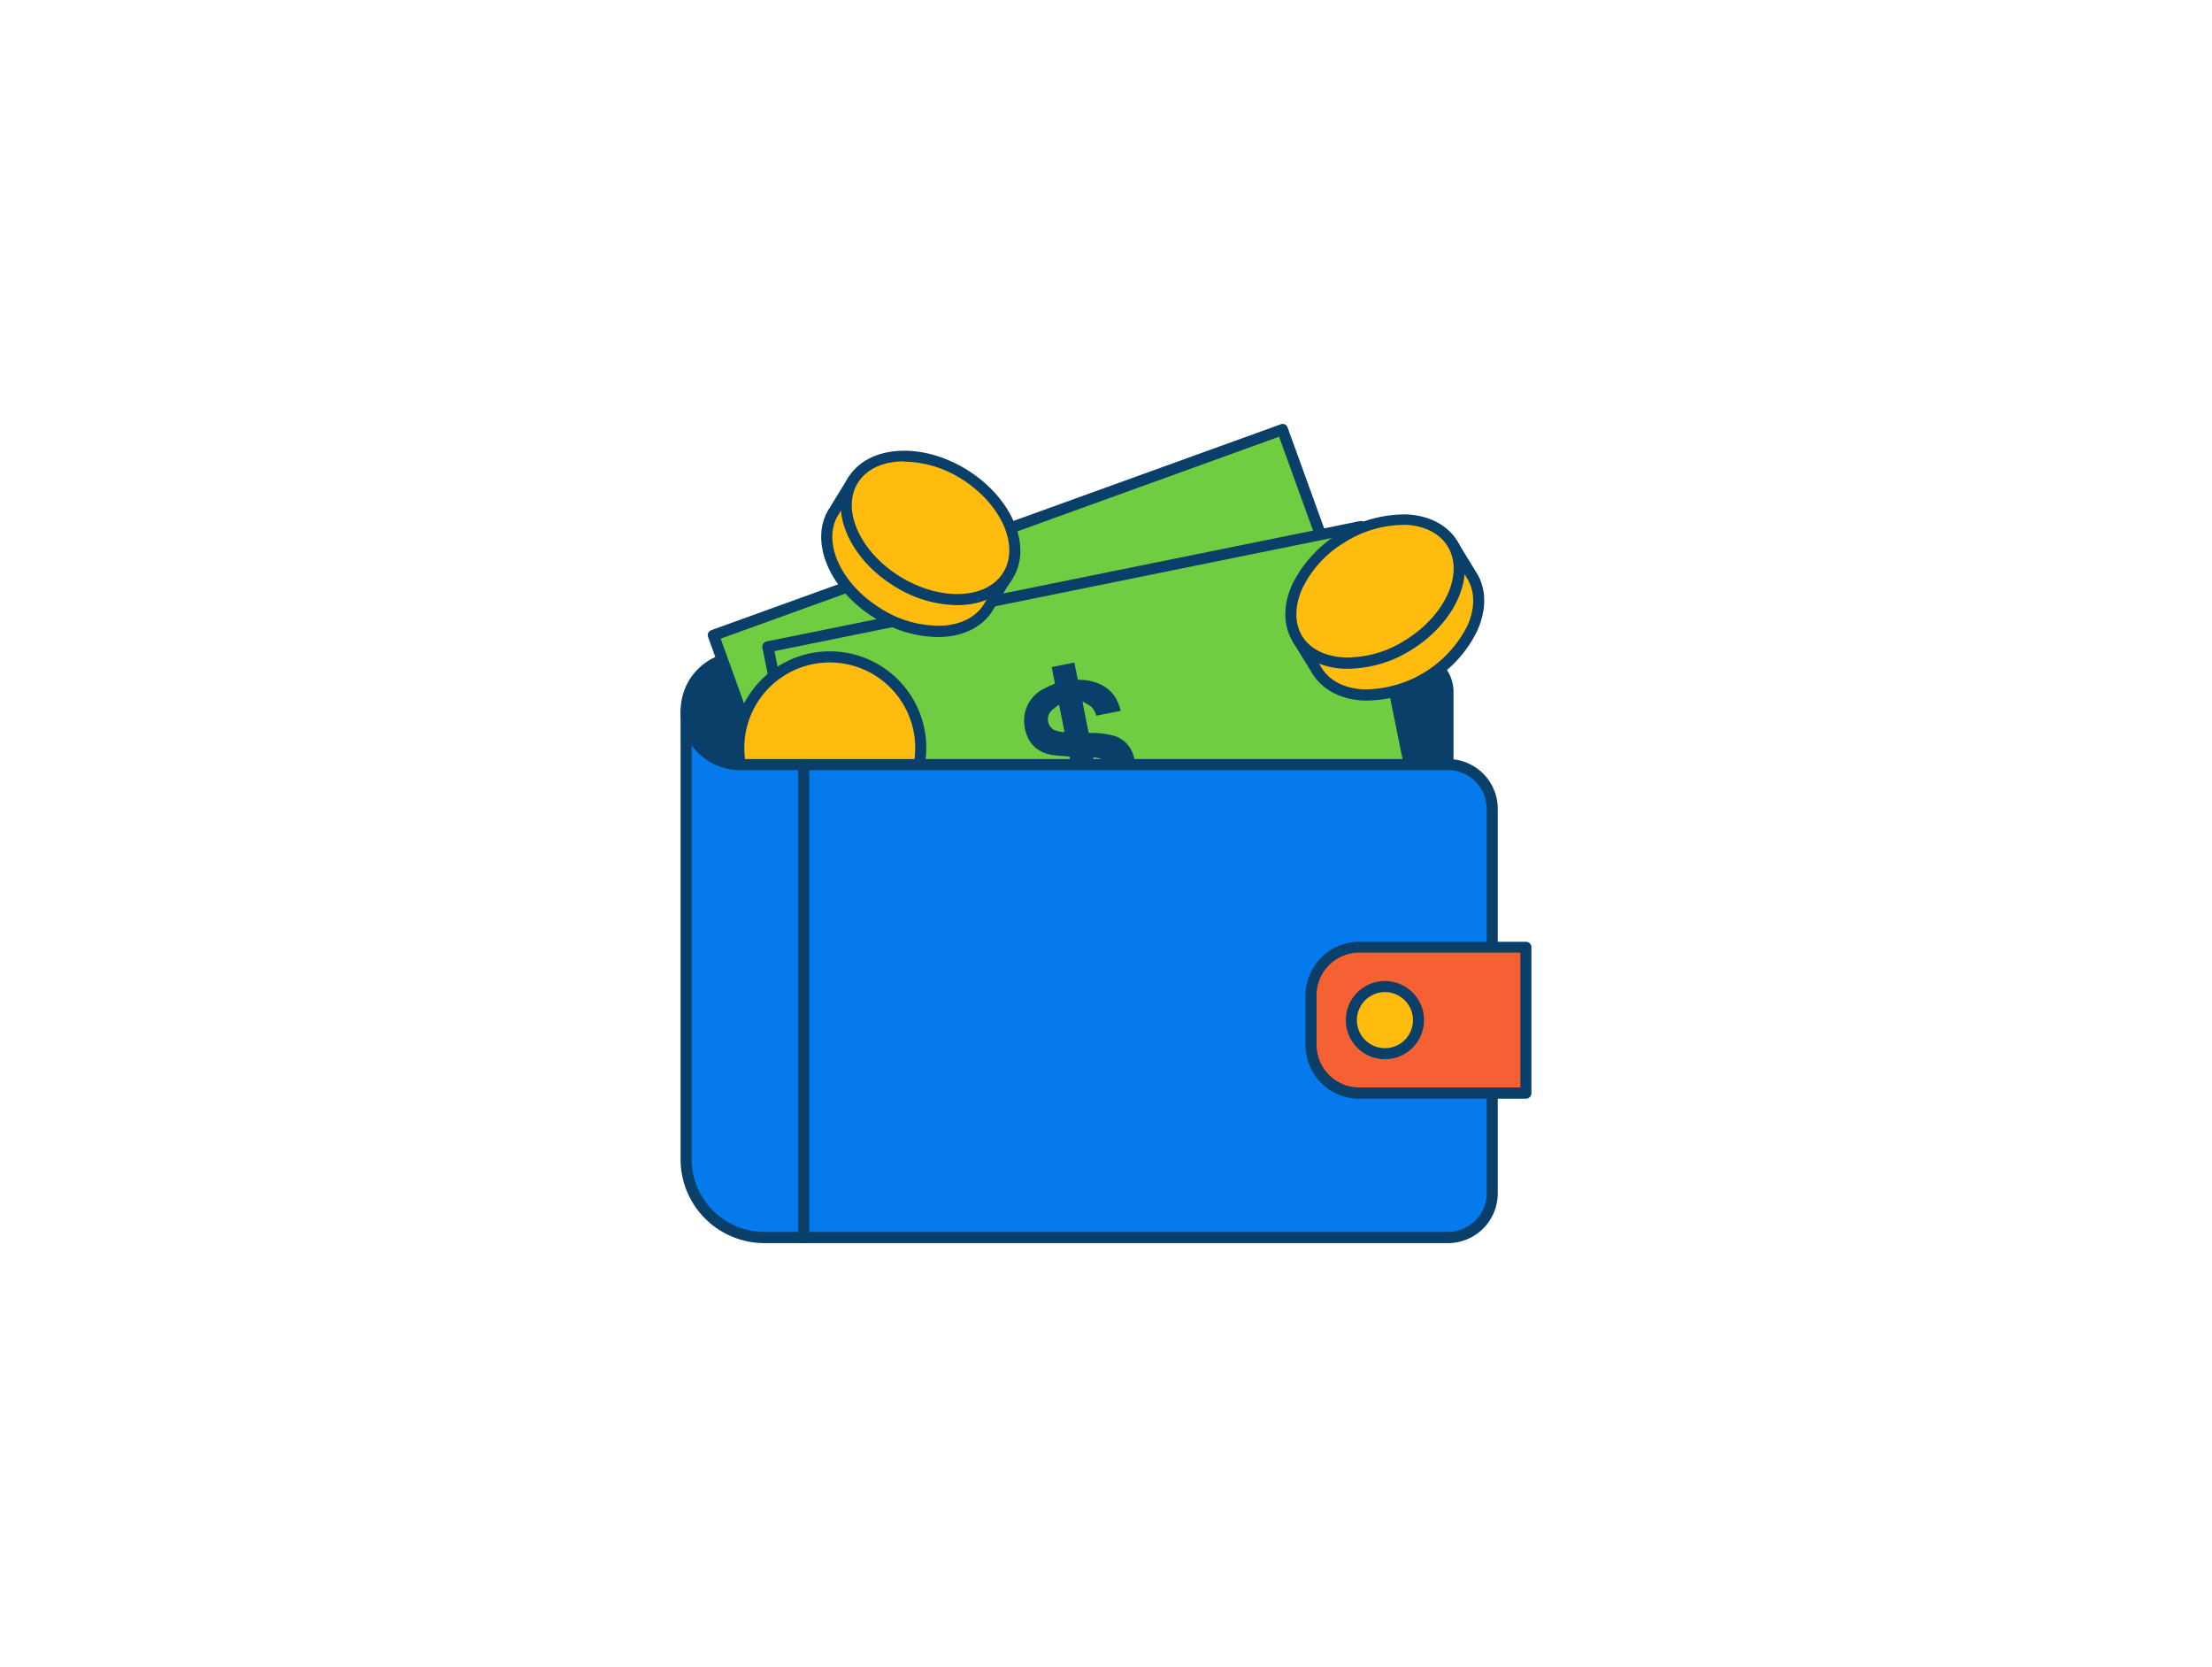 <svg xmlns="http://www.w3.org/2000/svg" viewBox="0 0 400 300" width="406" height="306" class="illustration"><g id="_34_wallet_outline" data-name="#34_wallet_outline"><path d="M133.78,118.11H255.57a6.28,6.28,0,0,1,6.28,6.28v13.13a0,0,0,0,1,0,0H133.78a9.7,9.7,0,0,1-9.7-9.7v0a9.7,9.7,0,0,1,9.7-9.7Z" fill="#093f68"></path><path d="M261.84,138.51H133.78a10.7,10.7,0,1,1,0-21.4H255.57a7.28,7.28,0,0,1,7.27,7.27v13.13A1,1,0,0,1,261.84,138.51Zm-128.06-19.4a8.7,8.7,0,1,0,0,17.4H260.84V124.38a5.27,5.27,0,0,0-5.27-5.27Z" fill="#093f68"></path><rect x="135.71" y="93.8" width="109.43" height="58.72" transform="translate(-30.53 72.07) rotate(-19.87)" fill="#70cc40"></rect><path d="M149,170.38a1,1,0,0,1-.94-.66l-20-55.23a1,1,0,0,1,0-.76,1,1,0,0,1,.57-.52L231.56,76a1,1,0,0,1,.77,0,1,1,0,0,1,.51.56l20,55.23a1,1,0,0,1-.6,1.28l-102.91,37.2A1,1,0,0,1,149,170.38Zm-18.68-55.63,19.28,53.35,101-36.52L231.3,78.23Z" fill="#093f68"></path><rect x="143.62" y="104.76" width="109.43" height="58.72" transform="translate(-22.71 42.12) rotate(-11.47)" fill="#70cc40"></rect><path d="M150.55,174.78a1,1,0,0,1-1-.8l-11.68-57.55a1,1,0,0,1,.14-.75,1,1,0,0,1,.64-.43L245.91,93.49a1,1,0,0,1,1.18.78l11.68,57.55a1,1,0,0,1-.15.75,1,1,0,0,1-.63.43L150.75,174.76ZM140.05,117l11.28,55.59,105.28-21.36-11.28-55.6Z" fill="#093f68"></path><g id="OSrgHT"><path d="M194.28,119.07c.19,1,.39,1.92.57,2.89,0,.18.1.23.29.24a8.71,8.71,0,0,1,4.21,1,6.28,6.28,0,0,1,2.93,3.38c.15.39.27.8.4,1.22l-4.45.88a3.08,3.08,0,0,0-1-1.71,15.13,15.13,0,0,0-1.41-.81l-.06.08,1.1,5.55.5,0a16.09,16.09,0,0,1,3.72.43,5.17,5.17,0,0,1,3.87,3.63,6.79,6.79,0,0,1-.2,5.07,6.88,6.88,0,0,1-2.83,3.11c-.77.45-1.59.81-2.42,1.22l.42,2.16-4.1.81-.44-2.22c-.87-.06-1.7-.08-2.51-.19a7.06,7.06,0,0,1-4.2-2,6.87,6.87,0,0,1-1.81-3.6l4.39-.87a3.53,3.53,0,0,0,3.32,2.73q-.58-3-1.17-6c-.88-.07-1.76-.13-2.64-.23a6.37,6.37,0,0,1-3-1,5.11,5.11,0,0,1-2-2.48,7.16,7.16,0,0,1-.48-3.88A6.48,6.48,0,0,1,188.4,124a19.47,19.47,0,0,1,2.11-1l.26-.11-.59-3Zm4.41,22.26a3.66,3.66,0,0,0,1.68-1.16,2.42,2.42,0,0,0-.24-3.2,4.79,4.79,0,0,0-2.45-.74Zm-7.18-14.64a12.82,12.82,0,0,0-1.41,1.11,2.23,2.23,0,0,0,.4,3.39,4.85,4.85,0,0,0,2,.46Z" fill="#093f68"></path></g><circle cx="150.06" cy="134.49" r="16.44" fill="#ffbc0e"></circle><path d="M150.06,151.94a17.45,17.45,0,1,1,17.44-17.45A17.46,17.46,0,0,1,150.06,151.94Zm0-32.89a15.45,15.45,0,1,0,15.44,15.44A15.46,15.46,0,0,0,150.06,119.05Z" fill="#093f68"></path><path d="M179.55,101.65c-1.07-4-4.21-8.05-8.84-10.9S161,87,157,87.8l-2.73-1.68-3.53,5.76c-3.3,5.37.3,13.57,8,18.32s16.69,4.25,20-1.12l3.53-5.75Z" fill="#ffbc0e"></path><path d="M169.54,114.46a21.93,21.93,0,0,1-11.29-3.4c-8.2-5-12-13.88-8.38-19.71l3.53-5.75a1,1,0,0,1,1.38-.33l2.4,1.48c4.39-.79,9.48.35,14,3.15s7.89,6.84,9.18,11.11l2.4,1.47a1.06,1.06,0,0,1,.45.62,1,1,0,0,1-.12.75l-3.54,5.75c-1.77,2.89-5,4.61-9.12,4.84Zm-14.95-27-3,4.9c-3,4.89.46,12.5,7.71,16.95a19.56,19.56,0,0,0,11.08,3.09c3.44-.19,6.11-1.57,7.53-3.88l3-4.9L179,102.51a1,1,0,0,1-.44-.59c-1.05-3.87-4.19-7.73-8.4-10.31s-9.07-3.65-13-2.83a1,1,0,0,1-.73-.13Z" fill="#093f68"></path><ellipse cx="168.27" cy="94.73" rx="11.41" ry="16.44" transform="translate(-0.5 188.57) rotate(-58.45)" fill="#ffbc0e"></ellipse><path d="M173.05,108.69a21.81,21.81,0,0,1-11.27-3.39c-8.2-5-12-13.87-8.38-19.7s13.17-6.48,21.36-1.45,12,13.87,8.38,19.7h0C181.17,107.05,177.4,108.69,173.05,108.69Zm-9.61-26c-3.64,0-6.74,1.32-8.33,3.92-3,4.89.46,12.5,7.71,16.95s15.61,4.1,18.61-.79h0c3-4.9-.46-12.5-7.71-17A20.06,20.06,0,0,0,163.44,82.73Zm18.84,20.6h0Z" fill="#093f68"></path><path d="M237.39,113.13c1.07-4,4.21-8,8.84-10.9s9.7-3.79,13.72-3l2.73-1.68,3.54,5.75c3.29,5.37-.31,13.58-8.05,18.33s-16.68,4.25-20-1.12l-3.53-5.75Z" fill="#ffbc0e"></path><path d="M247.41,125.94l-.95,0c-4.11-.24-7.35-2-9.12-4.84l-3.53-5.75a1,1,0,0,1,.33-1.37l2.4-1.48c1.28-4.27,4.6-8.29,9.17-11.1s9.66-3.95,14-3.16l2.4-1.47a1,1,0,0,1,1.38.33l3.53,5.75c1.77,2.89,1.83,6.55.18,10.32a21.51,21.51,0,0,1-8.55,9.38A21.9,21.9,0,0,1,247.41,125.94ZM236,115.14l3,4.9c1.42,2.31,4.09,3.69,7.53,3.88a20.92,20.92,0,0,0,18.85-11.57c1.38-3.15,1.36-6.16-.06-8.47l-3-4.9-1.88,1.15a1,1,0,0,1-.73.13c-3.92-.82-8.78.24-13,2.82s-7.35,6.45-8.4,10.31a.94.94,0,0,1-.44.59Zm1.36-2h0Z" fill="#093f68"></path><ellipse cx="248.67" cy="106.21" rx="16.44" ry="11.41" transform="translate(-18.82 145.8) rotate(-31.55)" fill="#ffbc0e"></ellipse><path d="M243.88,120.19c-.32,0-.64,0-.95,0-4.11-.23-7.35-1.94-9.12-4.83s-1.84-6.55-.18-10.32a22.88,22.88,0,0,1,20.79-12.76c4.11.23,7.35,1.94,9.12,4.83,3.58,5.83-.18,14.67-8.37,19.7A21.9,21.9,0,0,1,243.88,120.19Zm9.58-26a20,20,0,0,0-10.24,3.11,19.54,19.54,0,0,0-7.76,8.48c-1.39,3.16-1.37,6.17,0,8.48h0c1.42,2.31,4.09,3.68,7.53,3.88a19.54,19.54,0,0,0,11.08-3.09c7.26-4.46,10.72-12.06,7.71-17-1.42-2.31-4.09-3.69-7.53-3.89Z" fill="#093f68"></path><path d="M269.8,145.47v69.62a8,8,0,0,1-8,8H138.21a14.14,14.14,0,0,1-14.14-14.14v-81.1a9.71,9.71,0,0,0,9.71,9.71H261.84A8,8,0,0,1,269.8,145.47Z" fill="#047AED"></path><path d="M261.84,224.05H138.21a15.15,15.15,0,0,1-15.14-15.14v-81.1a1,1,0,0,1,2,0,8.72,8.72,0,0,0,8.71,8.71H261.84a9,9,0,0,1,9,8.95v69.62A9,9,0,0,1,261.84,224.05ZM125.07,134v74.88a13.16,13.16,0,0,0,13.14,13.14H261.84a7,7,0,0,0,7-7V145.47a7,7,0,0,0-7-6.95H133.78A10.68,10.68,0,0,1,125.07,134Z" fill="#093f68"></path><path d="M245.78,170.52h30.15a0,0,0,0,1,0,0v26.42a0,0,0,0,1,0,0H245.78a8.69,8.69,0,0,1-8.69-8.69v-9A8.69,8.69,0,0,1,245.78,170.52Z" fill="#f56132"></path><path d="M275.93,197.94H245.78a9.71,9.71,0,0,1-9.7-9.69v-9a9.71,9.71,0,0,1,9.7-9.69h30.15a1,1,0,0,1,1,1v26.42A1,1,0,0,1,275.93,197.94Zm-30.15-26.42a7.71,7.71,0,0,0-7.7,7.69v9a7.71,7.71,0,0,0,7.7,7.69h29.15V171.52Z" fill="#093f68"></path><circle cx="250.44" cy="183.73" r="6.07" fill="#ffbc0e"></circle><path d="M250.44,190.8a7.07,7.07,0,1,1,7.07-7.07A7.08,7.08,0,0,1,250.44,190.8Zm0-12.14a5.07,5.07,0,1,0,5.07,5.07A5.07,5.07,0,0,0,250.44,178.66Z" fill="#093f68"></path><path d="M145.34,224.05a1,1,0,0,1-1-1V137.52a1,1,0,0,1,2,0v85.53A1,1,0,0,1,145.34,224.05Z" fill="#093f68"></path></g></svg>